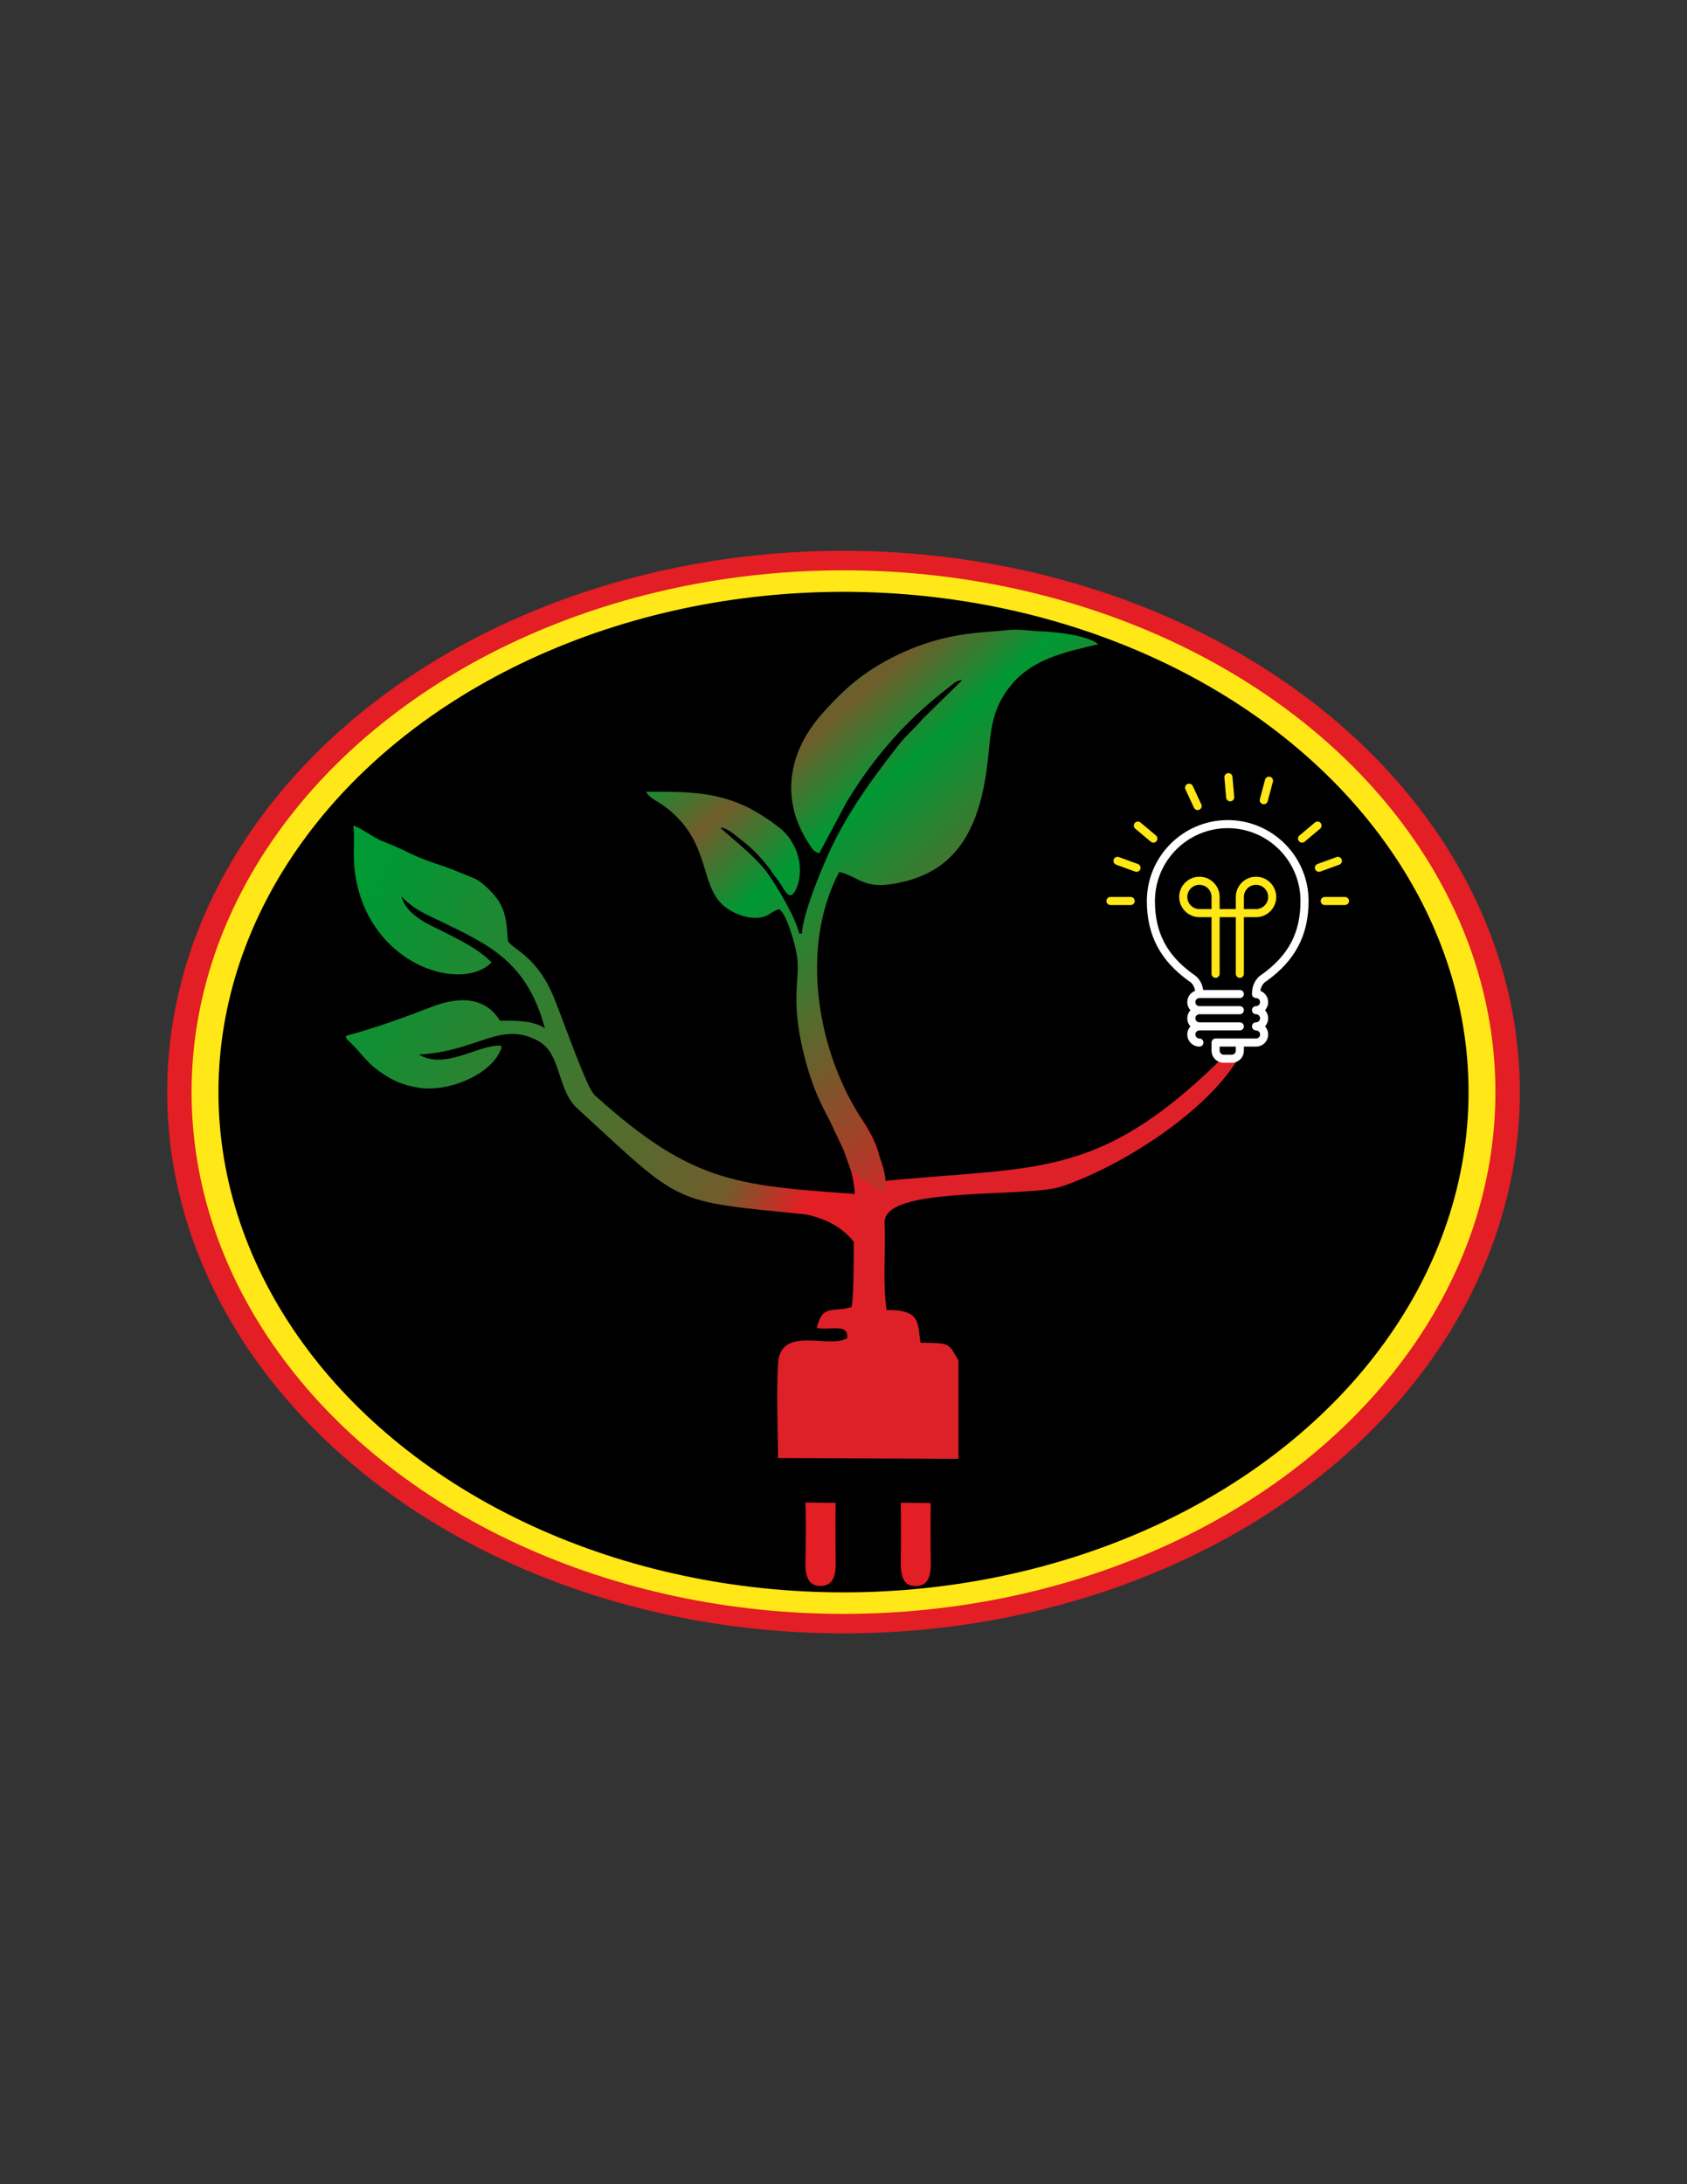 <?xml version="1.0" encoding="UTF-8"?>
<!DOCTYPE svg PUBLIC "-//W3C//DTD SVG 1.1//EN" "http://www.w3.org/Graphics/SVG/1.1/DTD/svg11.dtd">
<!-- Creator: CorelDRAW 2019 (64-Bit) -->
<svg xmlns="http://www.w3.org/2000/svg" xml:space="preserve" width="8.5in" height="11in" version="1.1" style="shape-rendering:geometricPrecision; text-rendering:geometricPrecision; image-rendering:optimizeQuality; fill-rule:evenodd; clip-rule:evenodd"
viewBox="0 0 8500 11000"
 xmlns:xlink="http://www.w3.org/1999/xlink"
 xmlns:xodm="http://www.corel.com/coreldraw/odm/2003">
 <rect x="0" y="0" width="8500" height="11000" fill="#333333" stroke="none"/>
 <defs>
  <style type="text/css">
   <![CDATA[
    .fil5 {fill:#FEFEFE}
    .fil0 {fill:#E31E24}
    .fil2 {fill:black}
    .fil4 {fill:#DE2129}
    .fil1 {fill:#FFE718}
    .fil6 {fill:url(#id0)}
    .fil3 {fill:url(#id1)}
   ]]>
  </style>
  <linearGradient id="id0" gradientUnits="userSpaceOnUse" x1="3533.57" y1="3609.93" x2="5255.22" y2="5578.59">
   <stop offset="0" style="stop-opacity:1; stop-color:#009934"/>
   <stop offset="0.165" style="stop-opacity:1; stop-color:#715C2C"/>
   <stop offset="0.329" style="stop-opacity:1; stop-color:#009934"/>
   <stop offset="1" style="stop-opacity:1; stop-color:#E31E24"/>
  </linearGradient>
  <linearGradient id="id1" gradientUnits="userSpaceOnUse" x1="1758.41" y1="4709.03" x2="4120.14" y2="5926.44">
   <stop offset="0" style="stop-opacity:1; stop-color:#009934"/>
   <stop offset="0.859" style="stop-opacity:1; stop-color:#715C2C"/>
   <stop offset="1" style="stop-opacity:1; stop-color:#E31E24"/>
  </linearGradient>
 </defs>
 <g id="Layer_x0020_1">
  <ellipse class="fil0" cx="4250" cy="5500" rx="3407.68" ry="2726.15"/>
  <ellipse class="fil1" cx="4249.97" cy="5500" rx="3284.79" ry="2627.83"/>
  <ellipse class="fil2" cx="4250.03" cy="5500" rx="3149.34" ry="2519.46"/>
  <g id="_2666922843280">
  </g>
  <g id="_2666922842192">
  </g>
  <g id="_2666922839824">
  </g>
  <g id="_2666922840880">
  </g>
  <g id="_2666922840240">
  </g>
  <g id="_2666922839536">
  </g>
  <g id="_2666922841392">
  </g>
  <g id="_2666922838384">
  </g>
  <g id="_2666922838928">
  </g>
  <g id="_2666922839216">
  </g>
  <g id="_2666922837424">
  </g>
  <g id="_2666922835664">
  </g>
  <g id="_2666922836272">
  </g>
  <g id="_2666922836176">
  </g>
  <g id="_2666922835472">
  </g>
  <path class="fil0" d="M4057.92 7566.76l152.69 2.08c-1.8,79.48 -0.85,159.81 -0.7,239.23 0.15,78.16 13.47,172.41 -69.12,178.81 -100.49,7.79 -81.4,-117.94 -81.26,-168.99 0.23,-82.6 2.36,-168.97 -1.62,-251.13z"/>
  <path class="fil0" d="M4538.96 7568.12l150.43 1.45c-1.17,80.97 -0.53,159.95 -0.43,238.51 0.1,74.21 14.12,171.97 -66.42,179.2 -95.49,8.57 -83.35,-94.59 -83.15,-169.39 0.23,-83.1 0.73,-166.7 -0.43,-249.76z"/>
  <path class="fil3" d="M2994.41 5513.7c510.83,462.18 733.59,454.93 1371.51,504.1l0.09 357.69c-42.05,-126.69 -131.69,-222.63 -305.2,-259.41 -688.19,-69.59 -615.22,-41.42 -1151.56,-533.47 -102.7,-92.14 -80.28,-274.9 -194.56,-338.5 -192.2,-106.96 -303.89,50.19 -603.06,66.88 131.02,80.37 304.62,-54.58 414.36,-44.37 -1.34,22.22 3.27,7.32 -8.64,31.99 -57.36,118.84 -260.01,201.48 -405.25,179.74 -82.83,-12.4 -134.93,-36.67 -199.23,-81.7 -72.84,-51.03 -105.31,-112.05 -165.31,-162.31l-6.43 -16.87c152.71,-41.73 282.39,-87.96 431.92,-146.01 147.27,-57.16 274.52,-47.86 346.18,69.03 89.93,-1.56 174.37,1.57 226.46,38.86 -89.94,-334.02 -276.41,-418.21 -521.98,-537.96 -78.49,-38.28 -131.98,-56.61 -201.18,-126.46 28.83,102.59 153.38,146.46 218.31,180.65 69.73,36.72 171.51,83.25 236,151.4 -144.47,147.04 -575.56,27.4 -675.03,-382.02 -32.39,-133.28 -11.51,-200.6 -21.3,-307.05 39.75,10.67 93.44,57.87 152.93,81.07 142.01,55.37 130.02,68.94 304.38,124.39 16.77,5.33 17.09,7.03 35.31,13.1l123.15 49.8c36.43,19.91 97.63,75.74 124.78,125.56 42.27,77.57 31.82,177.98 39.8,189.85 28.51,42.42 148.78,77.56 232.66,288.78 55.74,140.37 109.21,296.56 170.79,432.74 8.24,18.24 18.39,35.14 30.12,50.5z"/>
  <path class="fil4" d="M4299.89 6126.34c33.23,-187.45 -50.32,-337.13 -85.33,-416.06l129.26 -71.53c93.18,139.78 114.94,243.72 68.13,313.2 805.7,-82.5 1105.96,-0.76 1728.36,-604.99l87.86 1.39c-169.67,263.35 -575.07,522.82 -875.37,625.78 -182.45,62.56 -904.89,-6.63 -895.97,185.06 6.65,142.91 -10.79,296.55 10.27,438.31 180.13,-2.89 153.88,72.9 171.11,164.71 153.72,2.38 138.4,0.01 190.87,89.83l0 494.93 -909.17 -3.93c0,-150.19 -9.01,-329.79 0.34,-476.34 12.51,-196.08 261.69,-69.85 348.72,-128.46 5.03,-74.73 -80.8,-37.9 -153.68,-50.28 29.74,-125.08 82.53,-74.81 175.37,-105.91 12.24,-45.73 12.78,-323.43 9.21,-455.72z"/>
  <g id="_2666922830768">
   <path class="fil1" d="M5720.22 4173.48l77.98 65.46c3.83,3.22 8.48,4.76 13.1,4.76 5.81,0 11.59,-2.46 15.61,-7.27 7.23,-8.62 6.11,-21.47 -2.51,-28.7l-77.98 -65.46c-8.62,-7.21 -21.45,-6.09 -28.7,2.51 -7.23,8.64 -6.11,21.47 2.5,28.7z"/>
   <path class="fil1" d="M5733.4 4351.24l-95.69 -34.81c-10.57,-3.83 -22.24,1.61 -26.11,12.19 -3.83,10.57 1.61,22.26 12.18,26.11l95.68 34.81c2.3,0.83 4.65,1.24 6.97,1.24 8.31,0 16.13,-5.15 19.15,-13.43 3.85,-10.57 -1.61,-22.27 -12.18,-26.12z"/>
   <path class="fil1" d="M5696.96 4517.24l-101.81 0c-11.24,0 -20.37,9.13 -20.37,20.37 0,11.24 9.13,20.37 20.37,20.37l101.81 0c11.24,0 20.37,-9.13 20.37,-20.37 0,-11.24 -9.13,-20.37 -20.37,-20.37z"/>
   <path class="fil1" d="M6374.18 3926.4l-26.32 98.35c-1.3,4.83 -0.74,9.7 1.22,13.89 2.46,5.26 7.14,9.46 13.19,11.06 10.87,2.91 22.04,-3.54 24.94,-14.41l26.33 -98.35c2.89,-10.86 -3.56,-22.02 -14.41,-24.95 -10.89,-2.9 -22.04,3.54 -24.95,14.41z"/>
   <path class="fil1" d="M6218.69 4013.54l-8.93 -101.43c-1,-11.2 -10.87,-19.47 -22.09,-18.51 -11.2,1 -19.5,10.88 -18.51,22.09l8.93 101.43c0.22,2.44 0.84,4.74 1.82,6.84 3.52,7.53 11.49,12.44 20.26,11.67 11.21,-0.98 19.5,-10.87 18.51,-22.08z"/>
   <path class="fil1" d="M6052.85 4050.74l-43.07 -92.26c-4.76,-10.19 -16.89,-14.6 -27.07,-9.84 -10.19,4.76 -14.6,16.89 -9.84,27.07l43.07 92.26c4.76,10.19 16.89,14.6 27.08,9.84 10.19,-4.76 14.59,-16.89 9.84,-27.07z"/>
   <path class="fil1" d="M6247.02 4924.62c11.27,0 20.37,-9.13 20.37,-20.37l0 -285.2 61.11 0c56.16,0 101.86,-45.69 101.86,-101.85 0,-56.16 -45.69,-101.86 -101.86,-101.86 -56.16,0 -101.85,45.69 -101.85,101.86l0 61.11 -81.48 0 0 -61.11c0,-56.16 -45.69,-101.86 -101.86,-101.86 -56.16,0 -101.85,45.69 -101.85,101.86 0,56.16 45.69,101.85 101.85,101.85l61.11 0 0 285.2c0,11.24 9.13,20.37 20.37,20.37 11.24,0 20.37,-9.13 20.37,-20.37l0 -285.2 81.48 0 0 285.2c0,11.24 9.11,20.37 20.37,20.37zm20.37 -407.42c0,-33.69 27.42,-61.11 61.11,-61.11 33.69,0 61.11,27.42 61.11,61.11 0,33.69 -27.42,61.11 -61.11,61.11l-61.11 0 0 -61.11zm-162.96 61.11l-61.11 0c-33.69,0 -61.11,-27.42 -61.11,-61.11 0,-33.69 27.42,-61.11 61.11,-61.11 33.69,0 61.11,27.42 61.11,61.11l0 61.11z"/>
   <path class="fil1" d="M6560.44 4243.7c4.61,0 9.25,-1.57 13.06,-4.76l78.02 -65.5c8.62,-7.23 9.76,-20.06 2.51,-28.7 -7.17,-8.58 -20.02,-9.74 -28.69,-2.51l-78.02 65.49c-8.62,7.23 -9.74,20.07 -2.51,28.7 4.01,4.79 9.8,7.27 15.62,7.27z"/>
   <path class="fil1" d="M6760.17 4328.54c-3.83,-10.55 -15.54,-16.03 -26.09,-12.16l-95.7 34.83c-10.59,3.85 -16.03,15.54 -12.18,26.12 3.02,8.27 10.81,13.41 19.15,13.41 2.3,0 4.67,-0.39 6.95,-1.24l95.72 -34.83c10.57,-3.85 16.03,-15.55 12.16,-26.12z"/>
   <path class="fil5" d="M6185.9 4130.15c-224.65,0 -407.42,182.77 -407.42,407.42 0,171.93 67.43,300.19 212.25,403.63 0.69,0.49 1.71,1.1 2.46,1.5 1.06,0.57 22.98,12.81 28.48,47.16 -23,8.78 -39.48,30.93 -39.48,56.98 0,15.65 5.91,29.93 15.6,40.74 -9.7,10.82 -15.6,25.1 -15.6,40.74 0,15.65 5.91,29.93 15.6,40.74 -9.7,10.81 -15.6,25.09 -15.6,40.74 0,33.69 27.42,61.11 61.11,61.11 11.24,0 20.37,-9.13 20.37,-20.37 0,-11.24 -9.13,-20.37 -20.37,-20.37 -11.22,0 -20.37,-9.15 -20.37,-20.37 0,-11.22 9.15,-20.37 20.37,-20.37l203.71 0c11.27,0 20.37,-9.13 20.37,-20.37 0,-11.24 -9.1,-20.37 -20.37,-20.37l-203.71 0c-11.22,0 -20.37,-9.15 -20.37,-20.37 0,-11.22 9.15,-20.37 20.37,-20.37l203.71 0c11.27,0 20.37,-9.13 20.37,-20.37 0,-11.24 -9.1,-20.37 -20.37,-20.37l-203.71 0c-11.22,0 -20.37,-9.15 -20.37,-20.37 0,-11.22 9.15,-20.37 20.37,-20.37l203.71 0c11.27,0 20.37,-9.13 20.37,-20.37 0,-11.24 -9.1,-20.37 -20.37,-20.37l-184.72 0c-7.21,-51.29 -40.46,-73.52 -48.79,-78.33 -134.37,-96.29 -194.28,-210.39 -194.28,-369.84 0,-202.18 164.5,-366.68 366.68,-366.68 202.18,0 366.68,164.5 366.68,366.68 0,159.44 -59.91,273.55 -194.28,369.84 -9.37,5.4 -50.17,32.8 -50.17,98.7 0,11.24 9.1,20.37 20.37,20.37 11.24,0 20.37,9.15 20.37,20.37 0,11.22 -9.13,20.37 -20.37,20.37 -11.27,0 -20.37,9.13 -20.37,20.37 0,11.24 9.1,20.37 20.37,20.37 11.24,0 20.37,9.15 20.37,20.37 0,11.22 -9.13,20.37 -20.37,20.37 -11.27,0 -20.37,9.13 -20.37,20.37 0,11.24 9.1,20.37 20.37,20.37 11.24,0 20.37,9.15 20.37,20.37 0,11.61 -8.76,20.37 -20.37,20.37l-203.71 0c-11.24,0 -20.37,9.13 -20.37,20.37l0 40.74c0,33.69 27.42,61.11 61.11,61.11l40.74 0c33.69,0 61.11,-27.42 61.11,-61.11l0 -20.37 61.11 0c34.28,0 61.11,-26.85 61.11,-61.11 0,-15.65 -5.91,-29.93 -15.6,-40.74 9.7,-10.81 15.6,-25.1 15.6,-40.74 0,-15.65 -5.91,-29.92 -15.6,-40.74 9.7,-10.82 15.6,-25.1 15.6,-40.74 0,-26.06 -16.48,-48.2 -39.5,-56.98 5.5,-34.34 27.4,-46.57 28.23,-47.04 0.96,-0.47 1.87,-1.02 2.73,-1.63 144.8,-103.44 212.25,-231.7 212.25,-403.63 0,-224.65 -182.77,-407.42 -407.43,-407.42zm40.74 1161.15c0,11.22 -9.13,20.37 -20.37,20.37l-40.74 0c-11.22,0 -20.37,-9.15 -20.37,-20.37l0 -20.37 81.48 0 0 20.37z"/>
   <path class="fil1" d="M6776.67 4517.2l-101.85 0c-11.27,0 -20.37,9.13 -20.37,20.37 0,11.24 9.1,20.37 20.37,20.37l101.85 0c11.27,0 20.37,-9.13 20.37,-20.37 0,-11.24 -9.1,-20.37 -20.37,-20.37z"/>
  </g>
  <path class="fil6" d="M4175.75 5633.75c-39.83,-71.54 -75.39,-152.57 -99.61,-232.1 -107.83,-354.09 -40.54,-459.75 -60.54,-588.26 -7.29,-46.83 -47.82,-206.57 -89.93,-234.76 -45.85,12.24 -52.55,46.66 -129.63,43.71 -45.96,-1.76 -93.8,-22.98 -124.37,-42.1 -160.35,-100.3 -71.81,-331.78 -323.83,-519.86 -30.78,-22.97 -75.52,-40.42 -92.79,-73.06 211.77,0 381.28,-3.96 568.37,109.47 40.19,24.37 67.2,44.09 102.4,70.67 85.13,64.26 132.02,196.69 87.74,304.35 -30.28,73.61 -56.44,19.28 -79.12,-17.32 -12.74,-20.56 -22.46,-30.17 -36.15,-50.38 -43.87,-64.78 -101.35,-127.76 -164.1,-174.81 -29.41,-22.04 -65.85,-58.51 -104.16,-61.69 13.78,20.58 172.96,138.71 237.94,230.77 47.09,66.72 138.95,218.22 158.66,302.84l14.42 0c2.31,-103.55 120.53,-383.54 172.94,-483.26 91.21,-173.54 193.3,-312.05 313.24,-465.56 37.84,-48.43 85.07,-87.63 124.63,-134.96l196.82 -192.57c-34.37,2.86 -42.28,17.04 -65.95,35.01 -210.99,160.14 -379.65,351.51 -516.79,579.29l-138.36 258.24c-26.57,-7.09 -35.05,-23.31 -49.21,-44.53 -152.28,-228.1 -104.65,-469.48 65.49,-660.29 71.18,-79.83 143.85,-152.04 234.67,-212.42 142.39,-94.67 319.86,-169.72 529.05,-192.05 54.41,-5.81 115.37,-8.93 165.7,-14.57 63,-7.07 120.18,4.53 172.02,6.15 64.21,2 234.42,17.96 288.43,64.91 -164.62,38.35 -332.25,73.41 -441.01,207.98 -127.41,157.65 -91.38,286.48 -135.15,506.63 -57.56,289.5 -195.24,457.15 -478.48,495.06 -129.98,17.4 -162.01,-42.49 -250.56,-63.12 -202.19,382.11 -109.7,906.58 115.27,1247.61 66.67,128.76 139.69,269.28 114.22,378.49l-168.97 -117.26 -39.5 -110.77 -73.81 -155.46z"/>
 </g>
</svg>
